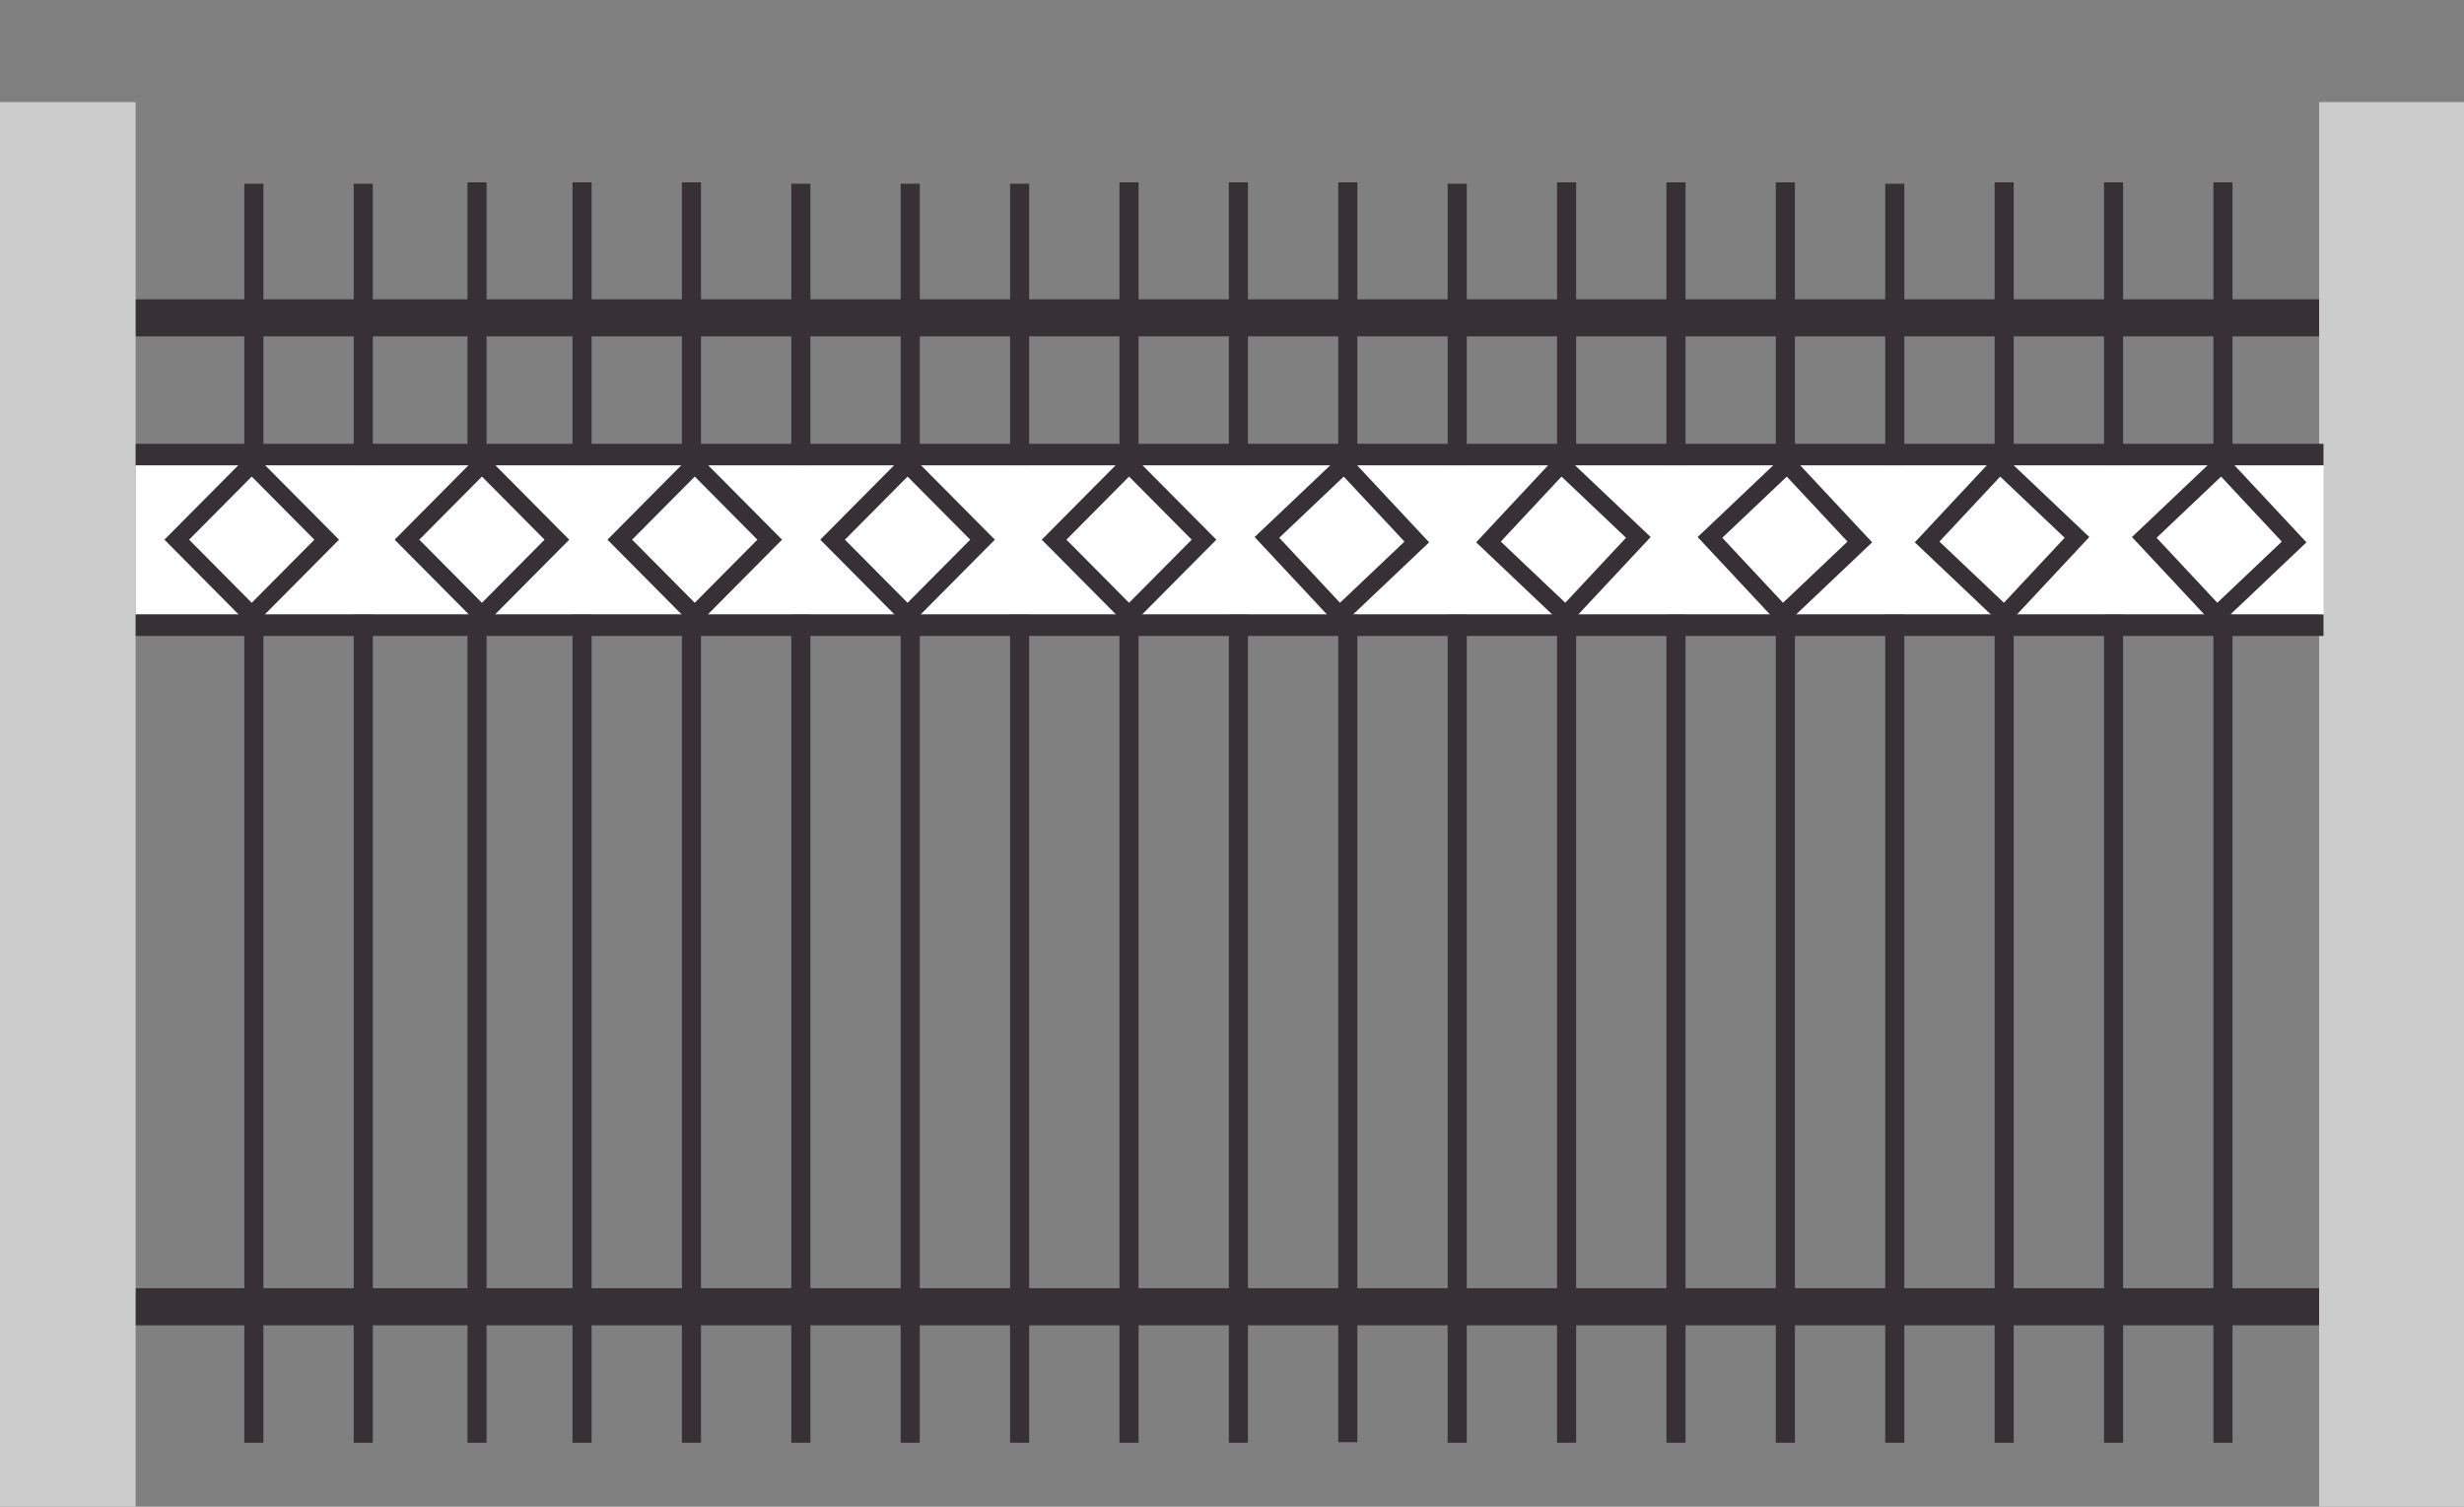 <?xml version="1.0" encoding="utf-8"?>
<!-- Generator: Adobe Illustrator 16.0.4, SVG Export Plug-In . SVG Version: 6.00 Build 0)  -->
<!DOCTYPE svg PUBLIC "-//W3C//DTD SVG 1.1//EN" "http://www.w3.org/Graphics/SVG/1.1/DTD/svg11.dtd">
<svg version="1.1" xmlns="http://www.w3.org/2000/svg" xmlns:xlink="http://www.w3.org/1999/xlink" x="0px" y="0px"
	 width="563.109px" height="344.333px" viewBox="0 0 563.109 344.333" enable-background="new 0 0 563.109 344.333"
	 xml:space="preserve">
<rect x="0" y="0" width="563.109" height="344.333" fill="#808080" stroke="none"/>
<g id="latten">
	<rect id="latte_x5F_oben" x="30.5" y="68.401" fill="#373034" width="500.5" height="8.469"/>
	<rect id="latte_x5F_unten" x="30.5" y="294.402" fill="#373034" width="500.5" height="8.469"/>
	<ellipse display="none" opacity="0.3" fill="#373034" cx="284.555" cy="142.333" rx="358.5" ry="132"/>
</g>
<g id="kugel" display="none">
	<circle display="inline" fill="#373034" cx="19.991" cy="12" r="12"/>
	<circle display="inline" fill="#373034" cx="541.991" cy="12" r="12"/>
</g>
<g id="spitz" display="none">
	<polygon display="inline" fill="#373034" points="31,23.318 26.794,21.566 20,18.736 13.206,21.566 8.982,23.325 8.982,24.396 
		20,24.396 31,24.396 	"/>
	<polygon display="inline" fill="#373034" points="553,23.318 548.794,21.566 542,18.736 535.206,21.566 530.982,23.325 
		530.982,24.396 542,24.396 553,24.396 	"/>
</g>
<g id="mauer">
	<rect id="Mauer_x5F_links" y="23.333" fill="#CCCCCC" width="31" height="321"/>
	<rect id="Mauer_x5F_rechts" x="530" y="23.333" fill="#CCCCCC" width="33.109" height="321"/>
</g>
<g id="convex" display="none">
	<rect id="stab" x="305.837" y="8.333" display="inline" fill="#373034" width="4.367" height="321.264"/>
	<rect id="stab_18_" x="80.837" y="32.833" display="inline" fill="#373034" width="4.367" height="296.875"/>
	<rect id="stab_17_" x="130.837" y="21.333" display="inline" fill="#373034" width="4.367" height="308.375"/>
	<rect id="stab_16_" x="180.837" y="14.833" display="inline" fill="#373034" width="4.367" height="314.875"/>
	<rect id="stab_15_" x="230.837" y="10.336" display="inline" fill="#373034" width="4.367" height="319.373"/>
	<rect id="stab_14_" x="330.837" y="10.336" display="inline" fill="#373034" width="4.367" height="319.373"/>
	<rect id="stab_13_" x="355.837" y="12.062" display="inline" fill="#373034" width="4.367" height="317.646"/>
	<rect id="stab_12_" x="380.837" y="14.833" display="inline" fill="#373034" width="4.367" height="314.875"/>
	<rect id="stab_11_" x="405.837" y="18.333" display="inline" fill="#373034" width="4.367" height="311.375"/>
	<rect id="stab_10_" x="430.837" y="21.333" display="inline" fill="#373034" width="4.367" height="308.375"/>
	<rect id="stab_9_" x="455.837" y="27.019" display="inline" fill="#373034" width="4.367" height="302.69"/>
	<rect id="stab_8_" x="480.837" y="32.833" display="inline" fill="#373034" width="4.367" height="296.875"/>
	<rect id="stab_7_" x="505.837" y="41.667" display="inline" fill="#373034" width="4.367" height="288.042"/>
	<rect id="stab_6_" x="106.837" y="27.35" display="inline" fill="#373034" width="4.367" height="302.359"/>
	<rect id="stab_5_" x="55.837" y="41.982" display="inline" fill="#373034" width="4.367" height="287.727"/>
	<rect id="stab_4_" x="155.837" y="18.333" display="inline" fill="#373034" width="4.367" height="311.375"/>
	<rect id="stab_3_" x="205.837" y="12.062" display="inline" fill="#373034" width="4.367" height="317.646"/>
	<rect id="stab_2_" x="255.837" y="8.333" display="inline" fill="#373034" width="4.367" height="321.375"/>
	<rect id="stab_1_" x="280.837" y="8.333" display="inline" fill="#373034" width="4.367" height="321.375"/>
</g>
<g id="gerade">
	<rect id="stab_37_" x="305.837" y="41.667" fill="#373034" width="4.367" height="287.93"/>
	<rect id="stab_36_" x="80.837" y="41.982" fill="#373034" width="4.367" height="287.727"/>
	<rect id="stab_35_" x="130.837" y="41.667" fill="#373034" width="4.367" height="288.042"/>
	<rect id="stab_34_" x="180.837" y="41.982" fill="#373034" width="4.367" height="287.727"/>
	<rect id="stab_33_" x="230.837" y="41.982" fill="#373034" width="4.367" height="287.727"/>
	<rect id="stab_32_" x="330.837" y="41.982" fill="#373034" width="4.367" height="287.727"/>
	<rect id="stab_31_" x="355.837" y="41.667" fill="#373034" width="4.367" height="288.042"/>
	<rect id="stab_30_" x="380.837" y="41.667" fill="#373034" width="4.367" height="288.042"/>
	<rect id="stab_29_" x="405.837" y="41.667" fill="#373034" width="4.367" height="288.042"/>
	<rect id="stab_28_" x="430.837" y="41.982" fill="#373034" width="4.367" height="287.727"/>
	<rect id="stab_27_" x="455.837" y="41.667" fill="#373034" width="4.367" height="288.042"/>
	<rect id="stab_26_" x="480.837" y="41.667" fill="#373034" width="4.367" height="288.042"/>
	<rect id="stab_25_" x="505.837" y="41.667" fill="#373034" width="4.367" height="288.042"/>
	<rect id="stab_24_" x="106.837" y="41.667" fill="#373034" width="4.367" height="288.042"/>
	<rect id="stab_23_" x="55.837" y="41.982" fill="#373034" width="4.367" height="287.727"/>
	<rect id="stab_22_" x="155.837" y="41.667" fill="#373034" width="4.367" height="288.042"/>
	<rect id="stab_21_" x="205.837" y="41.982" fill="#373034" width="4.367" height="287.727"/>
	<rect id="stab_20_" x="255.837" y="41.667" fill="#373034" width="4.367" height="288.042"/>
	<rect id="stab_19_" x="280.837" y="41.667" fill="#373034" width="4.367" height="288.042"/>
</g>
<g id="pfosten" display="none">
	<rect id="Pfosten_x5F_links" x="8.982" y="23.333" display="inline" fill="#373034" width="22.018" height="321"/>
	<rect id="Pfosten_x5F_rechts" x="530.982" y="23.333" display="inline" fill="#373034" width="22.018" height="321"/>
</g>
<g id="Kreise_x5F_oben_1_" display="none">
	<g id="Kreise_x5F_oben" display="inline">
		<rect id="bg_x5F_white" x="31.15" y="106.333" fill="#FFFFFF" width="495.219" height="32.547"/>
		
			<ellipse fill="none" stroke="#373034" stroke-width="4" stroke-miterlimit="10" cx="57.239" cy="121.213" rx="13.54" ry="13.667"/>
		
			<ellipse fill="none" stroke="#373034" stroke-width="4" stroke-miterlimit="10" cx="109.767" cy="121.213" rx="13.54" ry="13.667"/>
		
			<ellipse fill="none" stroke="#373034" stroke-width="4" stroke-miterlimit="10" cx="158.313" cy="121.213" rx="13.54" ry="13.667"/>
		
			<ellipse fill="none" stroke="#373034" stroke-width="4" stroke-miterlimit="10" cx="207.85" cy="121.213" rx="13.54" ry="13.667"/>
		
			<ellipse fill="none" stroke="#373034" stroke-width="4" stroke-miterlimit="10" cx="257.386" cy="121.213" rx="13.54" ry="13.667"/>
		
			<ellipse fill="none" stroke="#373034" stroke-width="4" stroke-miterlimit="10" cx="307.914" cy="121.213" rx="13.541" ry="13.667"/>
		
			<ellipse fill="none" stroke="#373034" stroke-width="4" stroke-miterlimit="10" cx="356.46" cy="121.213" rx="13.54" ry="13.667"/>
		
			<ellipse fill="none" stroke="#373034" stroke-width="4" stroke-miterlimit="10" cx="407.997" cy="121.213" rx="13.541" ry="13.667"/>
		
			<ellipse fill="none" stroke="#373034" stroke-width="4" stroke-miterlimit="10" cx="456.542" cy="121.213" rx="13.541" ry="13.667"/>
		
			<ellipse fill="none" stroke="#373034" stroke-width="4" stroke-miterlimit="10" cx="507.08" cy="121.213" rx="13.541" ry="13.667"/>
		<rect id="stab_x5F_waagerecht_x5F_unten" x="31.15" y="136.426" fill="#373034" width="499.072" height="4.908"/>
		<rect id="stab_x5F_waagerechts_x5F_oben" x="31.15" y="101.425" fill="#373034" width="499.072" height="4.908"/>
	</g>
</g>
<g id="brief_x5F_mitte_x5F_rechts" display="none">
	
		<rect x="452.093" y="157.011" display="inline" fill="#FFFFFF" stroke="#333333" stroke-width="3" stroke-miterlimit="10" width="61.56" height="83.527"/>
	<rect x="452.093" y="164.466" display="inline" fill="#333333" width="3.711" height="3.728"/>
	<rect x="509.723" y="164.466" display="inline" fill="#333333" width="3.711" height="3.728"/>
	<rect x="452.639" y="229.286" display="inline" fill="#333333" width="3.711" height="3.728"/>
	<rect x="510.269" y="229.286" display="inline" fill="#333333" width="3.711" height="3.728"/>
	<g id="briefkasten_x5F_rechts_Kopie_2" display="inline">
		
			<rect x="456.999" y="162.407" fill="#FFFFFF" stroke="#333333" stroke-width="4" stroke-miterlimit="10" width="51.796" height="73.409"/>
		
			<rect x="457.367" y="162.888" fill="#333333" stroke="#000000" stroke-width="0.75" stroke-miterlimit="10" width="50.688" height="72.226"/>
		<rect x="460.694" y="165.463" fill="#333333" stroke="#000000" stroke-miterlimit="10" width="43.872" height="7.49"/>
		
			<ellipse fill="#3A3838" stroke="#918D8D" stroke-width="0.75" stroke-miterlimit="10" cx="482.897" cy="187.031" rx="2.966" ry="2.809"/>
		
			<rect x="473.917" y="223.338" fill="#FFFFFF" stroke="#000000" stroke-width="0.75" stroke-miterlimit="10" width="17.424" height="3.745"/>
	</g>
</g>
<g id="brief_x5F_mitte_x5F_links" display="none">
	
		<rect x="53.093" y="157.011" display="inline" fill="#FFFFFF" stroke="#333333" stroke-width="3" stroke-miterlimit="10" width="61.56" height="83.527"/>
	<rect x="53.093" y="164.466" display="inline" fill="#333333" width="3.711" height="3.728"/>
	<rect x="110.723" y="164.466" display="inline" fill="#333333" width="3.711" height="3.728"/>
	<rect x="53.639" y="229.286" display="inline" fill="#333333" width="3.711" height="3.728"/>
	<rect x="111.269" y="229.286" display="inline" fill="#333333" width="3.711" height="3.728"/>
	<g id="briefkasten_x5F_rechts_Kopie_2_Kopie" display="inline">
		
			<rect x="57.999" y="162.407" fill="#FFFFFF" stroke="#333333" stroke-width="4" stroke-miterlimit="10" width="51.796" height="73.409"/>
		
			<rect x="58.367" y="162.888" fill="#333333" stroke="#000000" stroke-width="0.75" stroke-miterlimit="10" width="50.688" height="72.226"/>
		<rect x="61.694" y="165.463" fill="#333333" stroke="#000000" stroke-miterlimit="10" width="43.872" height="7.49"/>
		
			<ellipse fill="#3A3838" stroke="#918D8D" stroke-width="0.75" stroke-miterlimit="10" cx="83.897" cy="187.031" rx="2.966" ry="2.809"/>
		
			<rect x="74.917" y="223.338" fill="#FFFFFF" stroke="#000000" stroke-width="0.75" stroke-miterlimit="10" width="17.424" height="3.745"/>
	</g>
</g>
<g id="brief_x5F_rechts" display="none">
	
		<rect x="452.093" y="92.011" display="inline" fill="#FFFFFF" stroke="#333333" stroke-width="3" stroke-miterlimit="10" width="61.56" height="83.527"/>
	<rect x="452.093" y="99.466" display="inline" fill="#333333" width="3.711" height="3.728"/>
	<rect x="509.723" y="99.466" display="inline" fill="#333333" width="3.711" height="3.728"/>
	<rect x="452.639" y="164.286" display="inline" fill="#333333" width="3.711" height="3.728"/>
	<rect x="510.269" y="164.286" display="inline" fill="#333333" width="3.711" height="3.728"/>
	<g id="briefkasten_x5F_rechts" display="inline">
		
			<rect x="456.999" y="97.407" fill="#FFFFFF" stroke="#333333" stroke-width="4" stroke-miterlimit="10" width="51.796" height="73.408"/>
		
			<rect x="457.367" y="97.888" fill="#333333" stroke="#000000" stroke-width="0.75" stroke-miterlimit="10" width="50.688" height="72.226"/>
		<rect x="460.694" y="100.463" fill="#333333" stroke="#000000" stroke-miterlimit="10" width="43.872" height="7.49"/>
		
			<ellipse fill="#3A3838" stroke="#918D8D" stroke-width="0.75" stroke-miterlimit="10" cx="482.897" cy="122.031" rx="2.966" ry="2.809"/>
		
			<rect x="473.917" y="158.338" fill="#FFFFFF" stroke="#000000" stroke-width="0.75" stroke-miterlimit="10" width="17.424" height="3.745"/>
	</g>
</g>
<g id="brief_x5F_links" display="none">
	
		<rect x="52.093" y="92.011" display="inline" fill="#FFFFFF" stroke="#333333" stroke-width="3" stroke-miterlimit="10" width="61.56" height="83.527"/>
	<rect x="52.093" y="99.466" display="inline" fill="#333333" width="3.711" height="3.728"/>
	<rect x="109.723" y="99.466" display="inline" fill="#333333" width="3.711" height="3.728"/>
	<rect x="52.639" y="164.286" display="inline" fill="#333333" width="3.711" height="3.728"/>
	<rect x="110.269" y="164.286" display="inline" fill="#333333" width="3.711" height="3.728"/>
	<g id="briefkasten_x5F_rechts_Kopie" display="inline">
		
			<rect x="56.999" y="97.407" fill="#FFFFFF" stroke="#333333" stroke-width="4" stroke-miterlimit="10" width="51.796" height="73.408"/>
		
			<rect x="57.367" y="97.888" fill="#333333" stroke="#000000" stroke-width="0.75" stroke-miterlimit="10" width="50.688" height="72.226"/>
		<rect x="60.694" y="100.463" fill="#333333" stroke="#000000" stroke-miterlimit="10" width="43.872" height="7.49"/>
		
			<ellipse fill="#3A3838" stroke="#918D8D" stroke-width="0.75" stroke-miterlimit="10" cx="82.897" cy="122.031" rx="2.966" ry="2.809"/>
		
			<rect x="73.917" y="158.338" fill="#FFFFFF" stroke="#000000" stroke-width="0.75" stroke-miterlimit="10" width="17.424" height="3.745"/>
	</g>
</g>
<g id="rauten_x5F_oben">
	<rect id="bg_x5F_white_1_" x="31.016" y="106.333" fill="#FFFFFF" width="499.984" height="34.091"/>
	<rect x="31.016" y="140.424" fill="#373034" width="499.984" height="4.908"/>
	<rect x="31.016" y="101.425" fill="#373034" width="499.984" height="4.908"/>
	<polygon fill="none" stroke="#373034" stroke-width="4" stroke-miterlimit="10" points="40.395,123.334 57.527,106.075 
		74.66,123.334 57.527,140.597 	"/>
	<polygon fill="none" stroke="#373034" stroke-width="4" stroke-miterlimit="10" points="93.008,123.336 110.14,140.596 
		127.272,123.336 110.14,106.074 	"/>
	<polygon fill="none" stroke="#373034" stroke-width="4" stroke-miterlimit="10" points="141.643,123.334 158.774,106.075 
		175.907,123.334 158.774,140.597 	"/>
	<polygon fill="none" stroke="#373034" stroke-width="4" stroke-miterlimit="10" points="190.277,123.336 207.409,140.596 
		224.542,123.336 207.409,106.074 	"/>
	<polygon fill="none" stroke="#373034" stroke-width="4" stroke-miterlimit="10" points="240.897,123.333 258.028,106.074 
		275.162,123.333 258.028,140.597 	"/>
	<polygon fill="none" stroke="#373034" stroke-width="4" stroke-miterlimit="10" points="289.54,122.816 306.146,140.587 
		323.789,123.857 307.179,106.082 	"/>
	<polygon fill="none" stroke="#373034" stroke-width="4" stroke-miterlimit="10" points="340.167,123.854 356.773,106.082 
		374.416,122.813 357.807,140.587 	"/>
	<polygon fill="none" stroke="#373034" stroke-width="4" stroke-miterlimit="10" points="390.787,122.817 407.393,140.587 
		425.036,123.858 408.426,106.082 	"/>
	<polygon fill="none" stroke="#373034" stroke-width="4" stroke-miterlimit="10" points="440.414,123.854 457.021,106.082 
		474.663,122.813 458.054,140.587 	"/>
	<polygon fill="none" stroke="#373034" stroke-width="4" stroke-miterlimit="10" points="490.042,122.817 506.647,140.587 
		524.29,123.858 507.681,106.082 	"/>
</g>
</svg>
